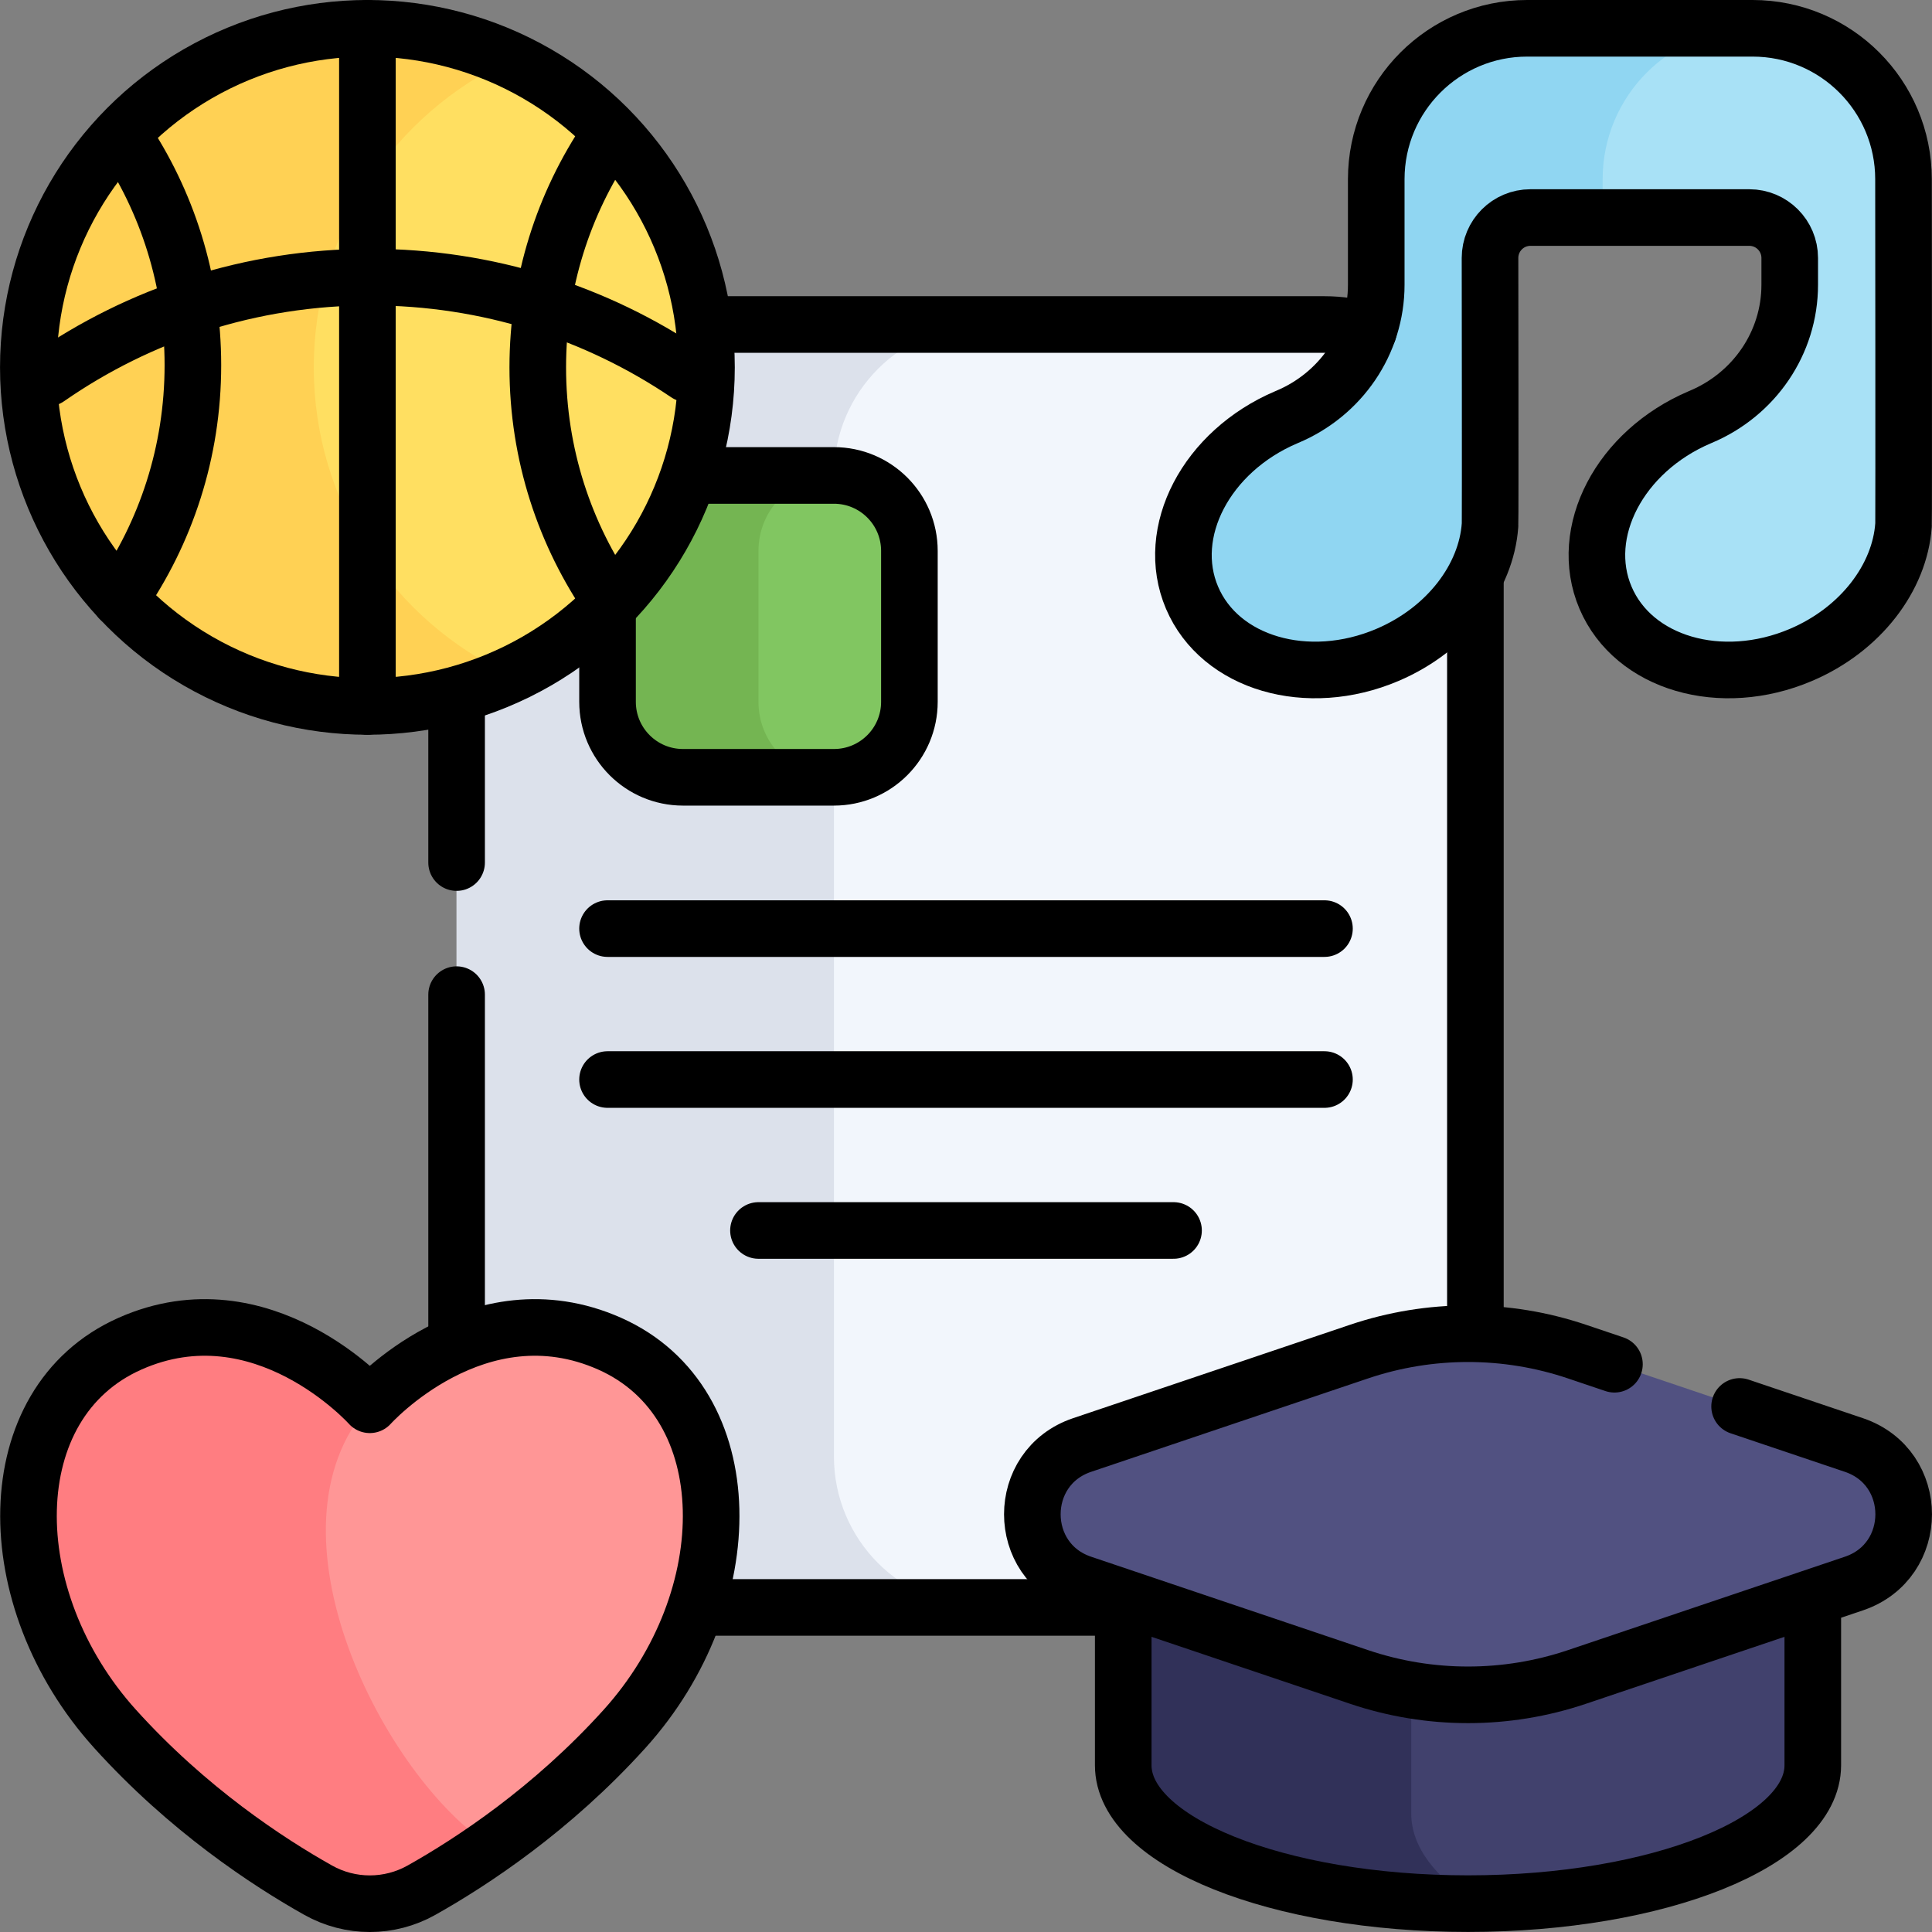 <svg version="1.1" id="Capa_1" xmlns="http://www.w3.org/2000/svg" xmlns:xlink="http://www.w3.org/1999/xlink" x="0px" y="0px" viewBox="0 0 512.016 512.016" style="enable-background:new 0 0 512.016 512.016;" xml:space="preserve">
<rect x="0" y="0" width="512.016" height="512.016" fill="#808080" stroke="none"/>
<g>
	<path style="fill:#F2F6FC;" d="M351.008,426h-190c-22.091,0-40-17.909-40-40V126c0-22.091,17.909-40,40-40h190&#10;&#9;&#9;c22.091,0,40,17.909,40,40v260C391.008,408.091,373.099,426,351.008,426z"/>
	<path style="fill:#DCE1EB;" d="M221.008,386V126c0-22.091,17.909-40,40-40h-100c-22.091,0-40,17.909-40,40v260&#10;&#9;&#9;c0,22.091,17.909,40,40,40h100C238.917,426,221.008,408.091,221.008,386z"/>
	<path style="fill:#74B552;" d="M221.008,126h-40c-11.046,0-20,8.954-20,20v40c0,11.046,8.954,20,20,20h40V126z"/>
	<g>
		<path style="fill:#81C661;" d="M221.008,126c-11.046,0-20,8.954-20,20v40c0,11.046,8.954,20,20,20s20-8.954,20-20v-40&#10;&#9;&#9;&#9;C241.008,134.954,232.053,126,221.008,126z"/>
	</g>
	<path style="fill:#FF9696;" d="M161.6,356.114c-35.143-15.619-63.592,16.177-63.592,16.177s-28.449-31.796-63.592-16.177&#10;&#9;&#9;c-35.143,15.619-35.143,67.497-3.905,102.082c19.247,21.309,40.399,35.206,53.803,42.736c8.507,4.779,18.88,4.779,27.388,0&#10;&#9;&#9;c13.404-7.53,34.556-21.427,53.803-42.736C196.743,423.61,196.743,371.733,161.6,356.114z"/>
	<circle style="fill:#FFDF61;" cx="97.37" cy="97.362" r="89.862"/>
	<path style="fill:#FFD154;" d="M83.156,97.362c0-36.113,21.313-67.232,52.038-81.514C123.695,10.503,110.886,7.5,97.37,7.5&#10;&#9;&#9;C47.74,7.5,7.508,47.733,7.508,97.362c0,49.629,40.233,89.862,89.862,89.862c13.516,0,26.325-3.003,37.824-8.348&#10;&#9;&#9;C104.469,164.594,83.156,133.475,83.156,97.362z"/>
	<path style="fill:#90D6F2;" d="M464.73,7.5h-60c-22.091,0-40,17.909-40,40v27.973c0,15.387-9.411,29.049-23.599,35.004&#10;&#9;&#9;c-0.08,0.033-0.16,0.067-0.24,0.101c-21.198,9.022-32.381,30.436-24.978,47.829c7.403,17.393,30.588,24.179,51.786,15.157&#10;&#9;&#9;c15.927-6.779,26.198-20.553,27.183-34.361h0.001v-0.012c0.098-1.387,0-70.825,0-70.825c0-5.917,4.797-10.713,10.713-10.713h19.134&#10;&#9;&#9;L464.73,7.5z"/>
	<g>
		<path style="fill:#A8E1F6;" d="M504.464,47.5c0-22.047-17.837-39.924-39.867-39.997c-22.03,0.072-39.867,17.95-39.867,39.997&#10;&#9;&#9;&#9;v10.152h38.868c5.917,0,10.713,4.797,10.713,10.713v7.108c0,15.387-9.411,29.049-23.599,35.004c-0.08,0.033-0.16,0.067-0.24,0.101&#10;&#9;&#9;&#9;c-21.198,9.022-32.381,30.436-24.978,47.829c7.403,17.393,30.588,24.179,51.786,15.157c15.927-6.779,26.198-20.553,27.183-34.361&#10;&#9;&#9;&#9;h0v-0.012C504.562,137.804,504.464,47.5,504.464,47.5z"/>
	</g>
	<path style="fill:#41416D;" d="M297.677,383.695v84.124c0,20.258,40.909,36.681,91.373,36.681&#10;&#9;&#9;c50.464,0,91.373-16.423,91.373-36.681v-84.124H297.677z"/>
	<path style="fill:#313159;" d="M374.008,480.63v-96.935h-76.331v84.124c0,20.258,40.909,36.681,91.372,36.681&#10;&#9;&#9;c0.751,0,1.499-0.004,2.245-0.011C380.351,497.595,374.008,489.41,374.008,480.63z"/>
	<path style="fill:#515181;" d="M360.183,358.194l-73.412,24.76c-17.574,5.927-17.574,30.783,0,36.71l73.412,24.76&#10;&#9;&#9;c18.726,6.316,39.006,6.316,57.732,0l73.412-24.76c17.574-5.927,17.574-30.783,0-36.71l-73.412-24.76&#10;&#9;&#9;C399.19,351.879,378.909,351.879,360.183,358.194z"/>
	<path style="fill:#FF7D81;" d="M98.008,372.29c0,0-28.449-31.796-63.592-16.177c-35.143,15.619-35.143,67.497-3.905,102.082&#10;&#9;&#9;c19.247,21.309,40.399,35.206,53.803,42.736c8.507,4.779,18.88,4.779,27.388,0c5.176-2.908,11.515-6.777,18.446-11.644&#10;&#9;&#9;C102.193,471.449,68.008,405.78,98.008,372.29z"/>
	<g>
		
			<line style="fill:none;stroke:#000000;stroke-width:15;stroke-linecap:round;stroke-linejoin:round;stroke-miterlimit:10;" x1="161.008" y1="286.098" x2="351.008" y2="286.098"/>
		
			<line style="fill:none;stroke:#000000;stroke-width:15;stroke-linecap:round;stroke-linejoin:round;stroke-miterlimit:10;" x1="201.008" y1="326.098" x2="311.008" y2="326.098"/>
		
			<line style="fill:none;stroke:#000000;stroke-width:15;stroke-linecap:round;stroke-linejoin:round;stroke-miterlimit:10;" x1="161.008" y1="246.098" x2="351.008" y2="246.098"/>
		<path style="fill:none;stroke:#000000;stroke-width:15;stroke-linecap:round;stroke-linejoin:round;stroke-miterlimit:10;" d="&#10;&#9;&#9;&#9;M161.902,159.347c-12.221-17.585-19.384-38.948-19.384-61.985c0-22.522,6.846-43.444,18.572-60.8"/>
		<path style="fill:none;stroke:#000000;stroke-width:15;stroke-linecap:round;stroke-linejoin:round;stroke-miterlimit:10;" d="&#10;&#9;&#9;&#9;M31.736,158.754C43.957,141.17,51.12,119.806,51.12,96.769c0-22.522-6.847-43.444-18.572-60.8"/>
		
			<line style="fill:none;stroke:#000000;stroke-width:15;stroke-linecap:round;stroke-linejoin:round;stroke-miterlimit:10;" x1="97.37" y1="7.5" x2="97.37" y2="187.224"/>
		<path style="fill:none;stroke:#000000;stroke-width:15;stroke-linecap:round;stroke-linejoin:round;stroke-miterlimit:10;" d="&#10;&#9;&#9;&#9;M12.684,100.182C36.94,83.325,66.41,73.443,98.187,73.443c31.067,0,59.928,9.444,83.869,25.618"/>
		
			<line style="fill:none;stroke:#000000;stroke-width:15;stroke-linecap:round;stroke-linejoin:round;stroke-miterlimit:10;" x1="121.008" y1="228.598" x2="121.008" y2="187.224"/>
		
			<line style="fill:none;stroke:#000000;stroke-width:15;stroke-linecap:round;stroke-linejoin:round;stroke-miterlimit:10;" x1="121.008" y1="353.458" x2="121.008" y2="263.598"/>
		
			<line style="fill:none;stroke:#000000;stroke-width:15;stroke-linecap:round;stroke-linejoin:round;stroke-miterlimit:10;" x1="295.559" y1="426" x2="187.232" y2="426"/>
		
			<line style="fill:none;stroke:#000000;stroke-width:15;stroke-linecap:round;stroke-linejoin:round;stroke-miterlimit:10;" x1="391.008" y1="154.693" x2="391.008" y2="351.798"/>
		<path style="fill:none;stroke:#000000;stroke-width:15;stroke-linecap:round;stroke-linejoin:round;stroke-miterlimit:10;" d="&#10;&#9;&#9;&#9;M188.467,86h162.54c4.055,0,7.968,0.603,11.656,1.725"/>
		<path style="fill:none;stroke:#000000;stroke-width:15;stroke-linecap:round;stroke-linejoin:round;stroke-miterlimit:10;" d="&#10;&#9;&#9;&#9;M183.486,126h37.522c11.046,0,20,8.954,20,20v40c0,11.046-8.954,20-20,20h-40c-11.046,0-20-8.954-20-20v-24.316"/>
		<path style="fill:none;stroke:#000000;stroke-width:15;stroke-linecap:round;stroke-linejoin:round;stroke-miterlimit:10;" d="&#10;&#9;&#9;&#9;M161.6,356.114c-35.143-15.619-63.592,16.177-63.592,16.177s-28.449-31.796-63.592-16.177&#10;&#9;&#9;&#9;c-35.143,15.619-35.143,67.497-3.905,102.082c19.247,21.309,40.399,35.206,53.803,42.736c8.507,4.779,18.88,4.779,27.388,0&#10;&#9;&#9;&#9;c13.404-7.53,34.556-21.427,53.803-42.736C196.743,423.61,196.743,371.733,161.6,356.114z"/>
		
			<circle style="fill:none;stroke:#000000;stroke-width:15;stroke-linecap:round;stroke-linejoin:round;stroke-miterlimit:10;" cx="97.37" cy="97.362" r="89.862"/>
		<path style="fill:none;stroke:#000000;stroke-width:15;stroke-linecap:round;stroke-linejoin:round;stroke-miterlimit:10;" d="&#10;&#9;&#9;&#9;M504.464,47.5c0-22.091-17.909-40-40-40H404.73c-22.091,0-40,17.909-40,40v27.973c0,15.387-9.411,29.049-23.599,35.004&#10;&#9;&#9;&#9;c-0.08,0.034-0.16,0.067-0.24,0.101c-21.198,9.022-32.381,30.436-24.978,47.829s30.588,24.179,51.786,15.157&#10;&#9;&#9;&#9;c15.927-6.779,26.198-20.553,27.183-34.361h0.001v-0.012c0.098-1.387,0-70.825,0-70.825c0-5.917,4.797-10.713,10.713-10.713&#10;&#9;&#9;&#9;h58.002c5.917,0,10.713,4.797,10.713,10.713v7.108c0,15.387-9.411,29.049-23.599,35.004c-0.08,0.034-0.16,0.067-0.24,0.101&#10;&#9;&#9;&#9;c-21.198,9.022-32.381,30.436-24.978,47.829c7.403,17.393,30.588,24.179,51.786,15.157c15.927-6.779,26.198-20.553,27.183-34.361&#10;&#9;&#9;&#9;h0.001v-0.012C504.562,137.804,504.464,47.5,504.464,47.5z"/>
		<path style="fill:none;stroke:#000000;stroke-width:15;stroke-linecap:round;stroke-linejoin:round;stroke-miterlimit:10;" d="&#10;&#9;&#9;&#9;M297.677,426v41.819c0,20.258,40.909,36.681,91.373,36.681c50.464,0,91.373-16.423,91.373-36.681V426"/>
		<path style="fill:none;stroke:#000000;stroke-width:15;stroke-linecap:round;stroke-linejoin:round;stroke-miterlimit:10;" d="&#10;&#9;&#9;&#9;M427.857,361.548l-9.942-3.353c-18.726-6.316-39.006-6.316-57.732,0l-73.412,24.76c-17.574,5.927-17.574,30.783,0,36.71&#10;&#9;&#9;&#9;l73.412,24.76c18.726,6.316,39.006,6.316,57.732,0l73.412-24.76c17.574-5.927,17.574-30.783,0-36.71l-30.3-10.219"/>
	</g>
</g>
<g>
</g>
<g>
</g>
<g>
</g>
<g>
</g>
<g>
</g>
<g>
</g>
<g>
</g>
<g>
</g>
<g>
</g>
<g>
</g>
<g>
</g>
<g>
</g>
<g>
</g>
<g>
</g>
<g>
</g>
</svg>